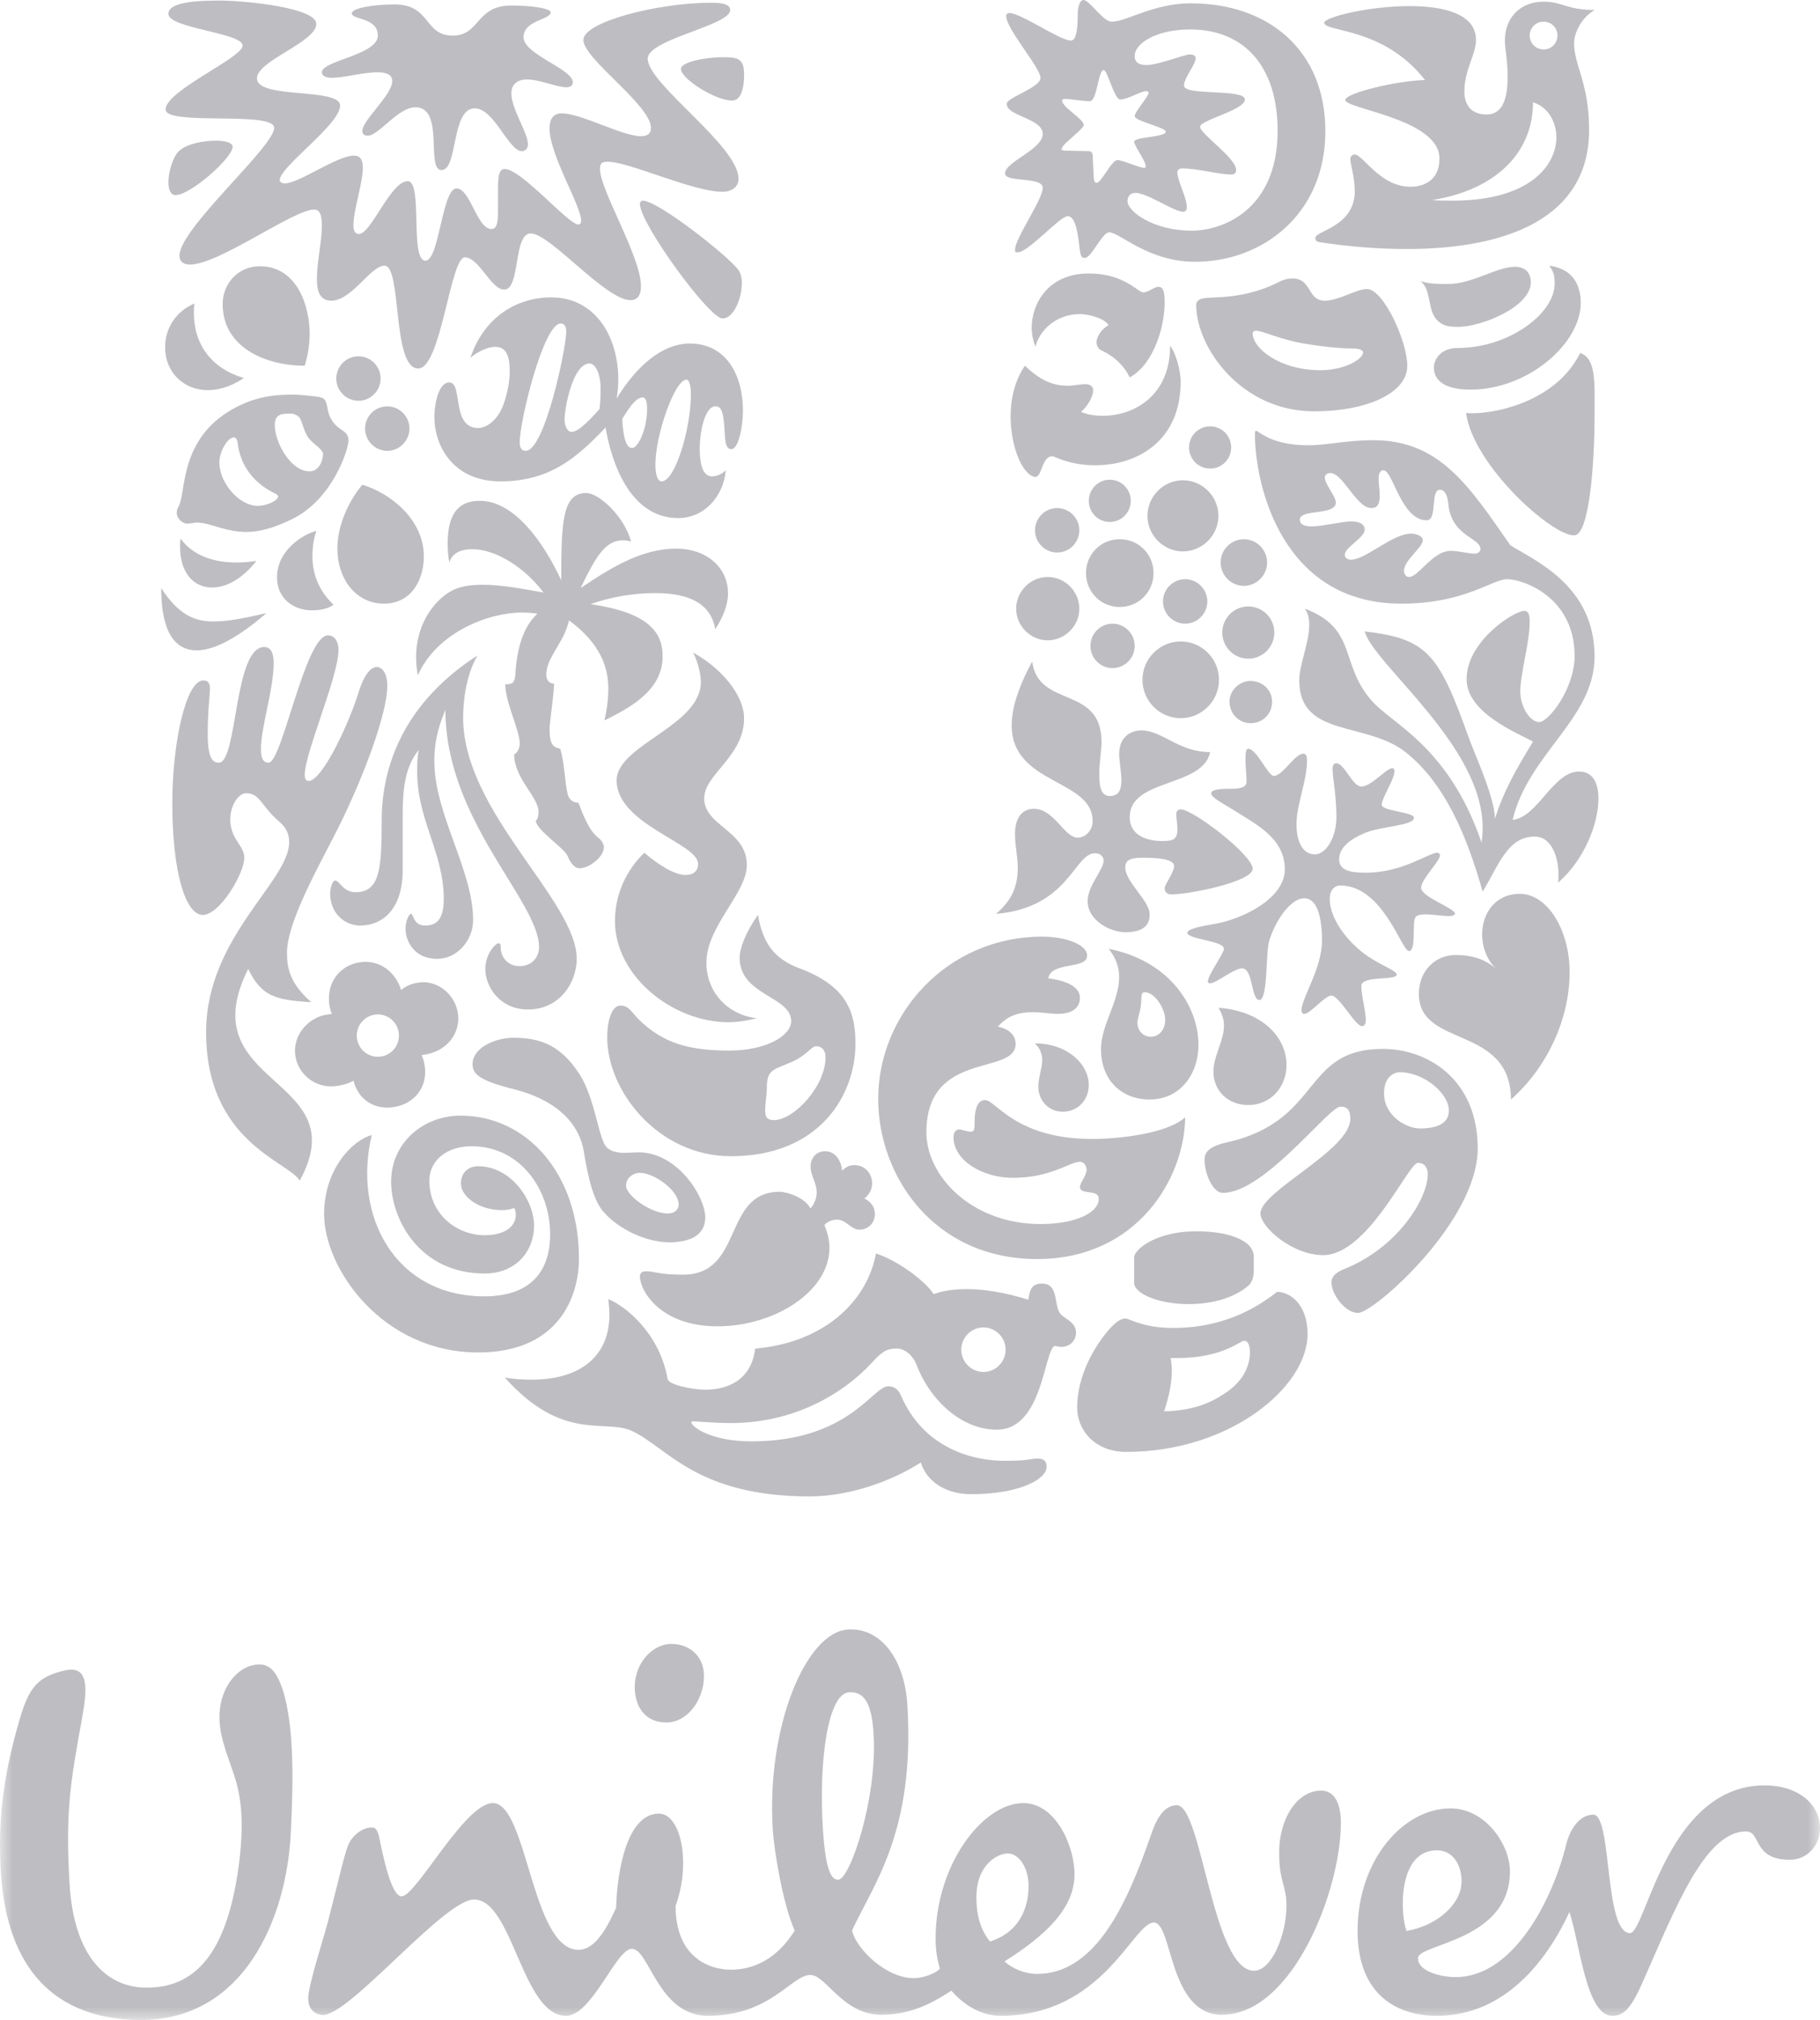 <svg width="73" height="81" viewBox="0 0 73 81" fill="none" xmlns="http://www.w3.org/2000/svg">
<mask id="mask0_1_167" style="mask-type:luminance" maskUnits="userSpaceOnUse" x="0" y="0" width="73" height="81">
<path d="M72.999 0H0V81H72.999V0Z" fill="white"/>
</mask>
<g mask="url(#mask0_1_167)">
<path d="M9.402 71.215C9.282 70.833 8.934 69.975 8.839 69.341C8.629 67.937 9.361 67.013 10.032 66.801C10.786 66.59 11.081 66.97 11.373 67.853C11.75 69.197 11.792 70.959 11.665 73.481C11.5 76.926 9.782 81.086 5.511 80.999C1.823 80.918 0.192 78.523 0.022 74.869C-0.058 73.146 0.065 71.424 0.776 68.988C1.154 67.684 1.49 67.22 2.661 66.97C3.581 66.801 3.498 67.766 3.29 68.905C2.831 71.424 2.618 72.64 2.788 75.498C2.952 78.523 4.337 79.7 5.845 79.7C8.107 79.744 9.111 77.853 9.532 75.12C9.864 72.936 9.614 71.886 9.402 71.215ZM57.629 74.198C58.51 74.198 58.763 75.243 58.552 75.876C58.342 76.505 57.589 77.222 56.417 77.431C56.165 76.8 56.038 74.198 57.629 74.198ZM41.256 75.622C41.256 74.911 40.877 74.322 40.42 74.322C40.039 74.322 39.163 74.741 39.163 76.086C39.163 77.139 39.536 77.639 39.707 77.853C40.918 77.474 41.256 76.463 41.256 75.622ZM28.228 67.054C28.169 66.38 27.642 65.921 26.929 65.921C26.135 65.921 25.386 66.758 25.465 67.809C25.516 68.502 25.924 69.071 26.724 69.071C27.642 69.072 28.312 68.022 28.228 67.054ZM35.039 69.521C34.967 68.346 34.683 67.816 34.054 67.86C33.22 67.91 32.834 70.542 33.005 73.309C33.113 75.114 33.381 75.393 33.631 75.375C34.092 75.347 35.199 72.122 35.039 69.521ZM62.824 73.944C62.304 76.103 60.731 79.281 58.383 79.281C57.839 79.281 56.875 79.069 56.875 78.523C56.875 77.934 60.564 77.853 60.564 75.037C60.564 73.988 59.601 72.516 58.176 72.516C56.291 72.516 54.453 74.576 54.453 77.432C54.453 79.993 56.038 80.833 57.63 80.833C60.395 80.833 62.071 78.563 62.95 76.674C63.371 77.935 63.618 80.833 64.669 80.833C65.086 80.833 65.382 80.623 65.884 79.49C67.138 76.674 68.354 73.439 70.03 73.439C70.657 73.439 70.281 74.576 71.789 74.576C72.499 74.576 73 73.988 73 73.313C73 72.345 72.122 71.592 70.783 71.592C66.845 71.592 66.01 77.516 65.381 77.516C64.333 77.516 64.668 72.768 63.913 72.768C63.242 72.767 62.913 73.569 62.824 73.944ZM29.317 78.984C29.945 78.984 31.025 78.78 31.875 77.415C31.389 76.333 31.042 74.146 30.994 73.349C30.744 69.277 32.308 65.446 34.02 65.34C35.276 65.264 36.28 66.456 36.396 68.387C36.705 73.461 35.02 75.579 34.176 77.407C34.318 78.115 35.517 79.322 36.648 79.322C37.065 79.322 37.57 79.111 37.697 78.941C37.613 78.649 37.527 78.271 37.527 77.723C37.527 74.783 39.412 72.303 41.047 72.303C42.345 72.303 43.099 74.025 43.099 75.162C43.099 76.504 41.967 77.599 40.293 78.649C40.587 78.941 41.129 79.153 41.592 79.153C43.981 79.153 45.231 76.254 46.157 73.606C46.324 73.101 46.619 72.388 47.204 72.388C48.209 72.388 48.63 79.026 50.301 79.026C51.015 79.026 51.6 77.555 51.6 76.423C51.6 75.582 51.307 75.498 51.307 74.279C51.307 72.936 52.02 71.803 52.985 71.803C53.571 71.803 53.783 72.388 53.783 73.101C53.783 75.79 51.853 80.79 49.009 80.79C46.869 80.79 47.036 77.093 46.283 77.093C45.441 77.093 44.269 80.832 40.126 80.832C39.453 80.832 38.742 80.496 38.157 79.823C37.154 80.496 36.314 80.79 35.35 80.79C33.802 80.79 33.13 79.194 32.504 79.194C31.748 79.194 30.913 80.832 28.397 80.832C26.387 80.832 26.052 78.146 25.341 78.146C24.712 78.146 23.748 80.832 22.702 80.832C20.94 80.832 20.567 76.17 19.014 76.17C17.8 76.17 13.962 80.905 12.921 80.797C12.502 80.753 12.325 80.439 12.37 80.019C12.429 79.437 12.928 77.881 13.13 77.145C13.468 75.868 13.779 74.468 13.953 74.021C14.125 73.571 14.59 73.249 14.963 73.284C15.151 73.302 15.208 73.654 15.266 73.944C15.478 74.983 15.773 76.042 16.106 76.042C16.695 76.042 18.638 72.302 19.768 72.302C21.153 72.302 21.318 78.186 23.202 78.186C23.832 78.186 24.294 77.431 24.712 76.504C24.754 74.947 25.173 72.725 26.429 72.725C27.309 72.725 27.729 74.698 27.098 76.423C27.097 78.48 28.436 78.984 29.317 78.984Z" fill="#BEBDC1"/>
</g>
<path d="M58.491 13.106C58.181 13.106 57.735 13.106 57.49 12.616C57.289 12.215 57.357 11.567 56.979 11.278C57.357 11.389 57.757 11.389 58.068 11.389C59.069 11.389 60.026 10.698 60.761 10.698C61.245 10.698 61.401 11.011 61.401 11.322C61.401 12.304 59.426 13.106 58.491 13.106ZM58.98 15.625C61.289 15.625 63.404 13.775 63.404 12.148C63.404 11.389 63.047 10.765 62.136 10.654C62.291 10.855 62.358 11.011 62.358 11.367C62.358 12.594 60.495 13.954 58.47 13.954C57.735 13.954 57.513 14.466 57.513 14.733C57.513 15.358 58.114 15.625 58.98 15.625ZM58.803 16.561C59.093 18.678 62.291 21.532 63.158 21.465C63.737 21.416 63.959 18.701 63.959 16.561C63.959 15.335 64.026 14.376 63.381 14.153C62.357 16.227 59.671 16.651 58.803 16.561Z" fill="#BEBDC1"/>
<path d="M8.777 30.583C9.532 30.583 9.376 25.945 10.598 25.945C10.888 25.945 10.977 26.235 10.977 26.592C10.977 27.64 10.465 29.178 10.465 30.025C10.465 30.449 10.577 30.583 10.777 30.583C11.311 30.583 12.244 25.477 13.155 25.477C13.444 25.477 13.577 25.767 13.577 26.057C13.577 27.127 12.222 30.203 12.222 31.072C12.222 31.206 12.266 31.317 12.378 31.317C12.934 31.317 14.045 28.91 14.399 27.707C14.6 27.082 14.866 26.747 15.111 26.747C15.333 26.747 15.534 26.993 15.534 27.506C15.534 28.71 14.422 31.541 13.444 33.436C12.689 34.907 11.511 37.023 11.511 38.205C11.511 38.807 11.62 39.431 12.488 40.189C11.065 40.1 10.488 39.967 9.955 38.852C7.576 43.6 14.333 43.132 12.021 47.344C11.599 46.587 8.266 45.807 8.266 41.393C8.266 37.581 11.599 35.352 11.599 33.77C11.599 33.459 11.489 33.191 11.2 32.946C10.465 32.321 10.443 31.809 9.865 31.809C9.444 31.809 8.931 32.789 9.465 33.659C9.644 33.949 9.799 34.127 9.799 34.395C9.799 35.018 8.82 36.689 8.132 36.689C7.443 36.689 6.911 34.975 6.911 32.21C6.911 29.756 7.465 27.284 8.155 27.284C8.354 27.284 8.421 27.417 8.421 27.596C8.421 27.886 8.332 28.465 8.332 29.445C8.332 30.493 8.577 30.583 8.777 30.583Z" fill="#BEBDC1"/>
<path d="M14.443 37.113C15.377 37.113 16.154 36.421 16.154 34.885V32.61C16.154 31.741 16.222 30.761 16.8 30.069C16.733 30.359 16.733 30.671 16.733 30.961C16.733 32.879 17.799 34.194 17.799 36.044C17.799 36.734 17.599 37.114 17.067 37.114C16.555 37.114 16.6 36.645 16.488 36.645C16.399 36.645 16.266 36.935 16.266 37.247C16.266 37.715 16.599 38.45 17.532 38.45C18.333 38.45 18.976 37.715 18.976 36.89C18.976 34.886 17.421 32.655 17.421 30.516C17.421 29.579 17.665 28.956 17.865 28.464C17.865 32.901 21.621 36.133 21.621 37.982C21.621 38.406 21.31 38.741 20.843 38.741C20.332 38.741 20.087 38.339 20.087 38.026C20.087 37.871 20.065 37.826 19.998 37.826C19.866 37.826 19.466 38.272 19.466 38.853C19.466 39.587 20.065 40.48 21.176 40.48C22.442 40.48 23.132 39.409 23.132 38.45C23.132 36.111 18.576 32.566 18.576 28.777C18.576 28.13 18.686 27.083 19.154 26.281C16.22 28.174 15.309 30.694 15.309 32.901C15.309 34.818 15.243 35.776 14.265 35.776C13.753 35.776 13.62 35.309 13.442 35.309C13.309 35.309 13.242 35.709 13.242 35.82C13.243 36.645 13.844 37.113 14.443 37.113Z" fill="#BEBDC1"/>
<path d="M48.114 12.014C48.396 11.824 49.649 12.125 51.269 11.322C51.468 11.212 51.669 11.167 51.846 11.167C52.626 11.167 52.425 12.058 53.137 12.058C53.692 12.058 54.405 11.59 54.828 11.59C55.49 11.59 56.446 13.685 56.446 14.666C56.446 15.803 54.738 16.495 52.715 16.495C49.76 16.495 47.98 13.909 47.98 12.236C47.981 12.103 48.048 12.058 48.114 12.014ZM52.959 14.845C53.938 14.845 54.672 14.399 54.672 14.131C54.672 14.043 54.539 13.975 54.249 13.975C53.96 13.975 53.382 13.954 52.292 13.775C51.356 13.619 50.645 13.262 50.379 13.262C50.29 13.262 50.245 13.306 50.245 13.373C50.245 13.954 51.313 14.845 52.959 14.845Z" fill="#BEBDC1"/>
<path d="M14.911 45.517C14.178 45.696 12.999 46.853 12.999 48.683C12.999 50.866 15.333 54.233 19.177 54.233C22.421 54.233 23.222 51.982 23.222 50.464C23.222 47.099 21.156 44.736 18.467 44.736C17 44.736 15.688 45.806 15.688 47.388C15.688 48.861 16.8 51.067 19.444 51.067C20.689 51.067 21.422 50.174 21.422 49.151C21.422 48.147 20.511 46.766 19.177 46.766C18.777 46.766 18.488 47.031 18.488 47.456C18.488 47.99 19.221 48.526 20.133 48.526C20.354 48.526 20.532 48.482 20.622 48.437C20.666 48.505 20.689 48.616 20.689 48.705C20.689 49.218 20.199 49.531 19.444 49.531C18.311 49.531 17.221 48.684 17.221 47.343C17.221 46.543 17.911 45.964 18.91 45.964C20.888 45.964 22.066 47.724 22.066 49.486C22.066 51.068 21.2 51.983 19.422 51.983C15.865 51.982 14.133 48.772 14.911 45.517Z" fill="#BEBDC1"/>
<path d="M40.28 58.577C41.346 58.577 41.29 58.488 41.624 58.488C41.957 58.488 41.98 58.689 41.98 58.823C41.98 59.314 40.89 59.916 38.956 59.916C37.823 59.916 37.134 59.313 36.934 58.645C35.823 59.358 34.135 60.005 32.467 60.005C27.912 60.005 26.756 58.019 25.333 57.375C24.244 56.884 22.577 57.843 20.243 55.235C20.555 55.302 20.978 55.324 21.311 55.324C23.354 55.324 24.444 54.322 24.444 52.716C24.444 52.515 24.421 52.294 24.399 52.094C25.022 52.339 26.445 53.408 26.779 55.302C26.822 55.525 27.733 55.725 28.311 55.725C29.112 55.725 30.134 55.391 30.289 54.077C32.956 53.854 34.758 52.272 35.136 50.264C36.09 50.576 37.179 51.445 37.446 51.892C37.824 51.759 38.268 51.692 38.779 51.692C39.49 51.692 40.291 51.826 41.245 52.116C41.29 51.826 41.334 51.469 41.78 51.469C42.446 51.469 42.268 52.205 42.491 52.626C42.602 52.849 43.159 52.983 43.159 53.429C43.159 53.854 42.801 54.011 42.579 54.011C42.49 54.011 42.379 53.988 42.312 53.967C41.868 54.122 41.845 57.33 39.978 57.33C38.602 57.33 37.334 56.194 36.778 54.768C36.623 54.345 36.289 54.077 35.978 54.077C35.623 54.077 35.423 54.144 35.001 54.612C33.801 55.926 31.801 57.063 29.334 57.063C28.578 57.063 27.978 56.995 27.822 56.995C27.732 56.995 27.732 57.017 27.732 57.039C27.732 57.196 28.488 57.798 30.133 57.798C34.044 57.798 35.001 55.591 35.622 55.591C35.712 55.591 35.977 55.591 36.133 55.948C37.045 58.087 39.035 58.577 40.28 58.577ZM38.557 54.122C38.557 54.613 38.957 55.015 39.446 55.015C39.936 55.015 40.335 54.613 40.335 54.122C40.335 53.631 39.936 53.229 39.446 53.229C38.957 53.229 38.557 53.631 38.557 54.122Z" fill="#BEBDC1"/>
<path d="M56.158 42.997C55.847 42.997 55.513 43.243 55.513 43.846C55.513 44.513 56.025 44.937 56.313 45.07C56.47 45.16 56.715 45.25 56.957 45.25C57.602 45.25 58.115 45.07 58.115 44.534C58.114 43.846 57.112 42.997 56.158 42.997ZM53.76 44.378C53.294 44.378 50.712 47.834 49.049 47.834C48.649 47.834 48.315 47.076 48.315 46.499C48.315 46.186 48.514 45.963 49.228 45.806C53.049 44.937 52.204 42.06 55.468 42.06C57.268 42.06 59.271 43.288 59.271 46.051C59.271 48.993 55.095 52.648 54.472 52.648C53.961 52.648 53.405 51.913 53.405 51.423C53.405 51.267 53.472 51.066 53.916 50.888C56.047 50.04 57.268 48.079 57.268 47.075C57.268 46.851 57.158 46.631 56.869 46.631C56.491 46.631 54.873 50.33 53.071 50.33C51.824 50.33 50.556 49.196 50.556 48.659C50.556 47.766 54.161 46.118 54.161 44.868C54.16 44.4 53.938 44.378 53.76 44.378Z" fill="#BEBDC1"/>
<path d="M9.777 15.157C9.777 15.157 9.133 15.646 8.333 15.646C7.378 15.646 6.622 14.934 6.622 13.931C6.622 13.239 6.977 12.526 7.799 12.169C7.777 12.303 7.777 12.414 7.777 12.548C7.777 13.82 8.488 14.777 9.777 15.157ZM14.533 19.437C14.044 20.016 13.532 20.997 13.532 22C13.532 23.203 14.267 24.206 15.4 24.206C16.488 24.206 17 23.27 17 22.312C17 20.819 15.644 19.77 14.533 19.437ZM7.155 20.328C7.113 20.397 7.088 20.485 7.088 20.574C7.088 20.775 7.31 20.997 7.509 20.997C7.687 20.997 7.798 20.953 7.887 20.953C8.42 20.953 9.021 21.331 9.887 21.331C10.398 21.331 10.998 21.175 11.754 20.797C13.354 19.994 13.977 18.011 13.977 17.676C13.977 17.252 13.637 17.307 13.354 16.917C13.07 16.529 13.179 16.185 12.998 16.003C12.896 15.899 12.577 15.892 12.176 15.847C12.042 15.833 11.864 15.825 11.686 15.825C10.954 15.825 10.085 15.915 9.109 16.539C7.182 17.773 7.465 19.816 7.155 20.328ZM12.377 17.564C12.531 17.774 12.956 18.033 12.956 18.189C12.956 18.5 12.777 18.902 12.422 18.902C11.644 18.902 11.022 17.721 11.022 17.051C11.022 16.628 11.267 16.584 11.6 16.584C11.755 16.584 11.822 16.606 11.933 16.673C12.132 16.785 12.132 17.23 12.377 17.564ZM10.332 20.284C9.599 20.284 8.799 19.37 8.799 18.545C8.799 18.1 9.132 17.541 9.376 17.541C9.465 17.541 9.51 17.609 9.532 17.765C9.665 18.857 10.377 19.482 11.044 19.793C11.11 19.837 11.155 19.86 11.155 19.904C11.155 20.061 10.732 20.284 10.332 20.284ZM12.222 14.666C12.332 14.309 12.421 13.864 12.421 13.373C12.421 12.304 11.931 10.676 10.421 10.676C9.555 10.676 8.931 11.367 8.931 12.192C8.931 13.954 10.687 14.666 12.222 14.666ZM6.466 23.582C6.466 25.276 6.977 26.079 7.888 26.079C8.599 26.079 9.555 25.566 10.687 24.585C9.821 24.786 9.154 24.92 8.554 24.92C7.754 24.92 7.133 24.608 6.466 23.582ZM7.244 21.598C7.222 21.711 7.222 21.822 7.222 21.933C7.222 22.98 7.777 23.56 8.51 23.56C9.064 23.56 9.71 23.226 10.286 22.489C10.043 22.534 9.754 22.556 9.487 22.556C8.666 22.556 7.777 22.334 7.244 21.598ZM12.689 21.287C12.176 21.42 11.11 22.044 11.11 23.158C11.11 23.96 11.732 24.474 12.51 24.474C12.911 24.474 13.199 24.384 13.377 24.251C12.755 23.649 12.533 22.98 12.533 22.312C12.533 21.843 12.599 21.554 12.689 21.287ZM13.488 15.179C13.488 15.669 13.888 16.071 14.377 16.071C14.866 16.071 15.266 15.67 15.266 15.179C15.266 14.689 14.866 14.287 14.377 14.287C13.888 14.287 13.488 14.689 13.488 15.179ZM14.643 17.185C14.643 17.676 15.044 18.077 15.534 18.077C16.022 18.077 16.423 17.676 16.423 17.185C16.423 16.695 16.022 16.294 15.534 16.294C15.044 16.294 14.643 16.695 14.643 17.185Z" fill="#BEBDC1"/>
<path d="M49.316 28.129C49.316 27.684 49.716 27.305 50.155 27.305C50.645 27.305 51.023 27.684 51.023 28.129C51.023 28.642 50.645 28.999 50.155 28.999C49.716 28.999 49.316 28.642 49.316 28.129ZM41.513 21.264C41.513 21.754 41.914 22.156 42.401 22.156C42.892 22.156 43.292 21.754 43.292 21.264C43.292 20.775 42.891 20.373 42.401 20.373C41.914 20.373 41.513 20.775 41.513 21.264ZM40.758 24.407C40.758 25.098 41.334 25.677 42.024 25.677C42.713 25.677 43.292 25.098 43.292 24.407C43.292 23.717 42.713 23.136 42.024 23.136C41.334 23.136 40.758 23.717 40.758 24.407ZM43.559 22.98C43.559 23.739 44.159 24.34 44.911 24.34C45.666 24.34 46.269 23.739 46.269 22.98C46.269 22.223 45.666 21.621 44.911 21.621C44.159 21.621 43.559 22.223 43.559 22.98ZM43.671 20.082C43.671 20.552 44.049 20.931 44.511 20.931C44.978 20.931 45.356 20.552 45.356 20.082C45.356 19.616 44.977 19.236 44.511 19.236C44.049 19.236 43.671 19.616 43.671 20.082ZM47.692 17.944C47.692 18.411 48.07 18.79 48.537 18.79C49.004 18.79 49.383 18.411 49.383 17.944C49.383 17.475 49.004 17.096 48.537 17.096C48.07 17.096 47.692 17.475 47.692 17.944ZM46.024 20.686C46.024 21.465 46.668 22.111 47.447 22.111C48.226 22.111 48.871 21.465 48.871 20.686C48.871 19.904 48.227 19.259 47.447 19.259C46.668 19.259 46.024 19.904 46.024 20.686ZM43.737 25.901C43.737 26.392 44.137 26.792 44.622 26.792C45.112 26.792 45.513 26.392 45.513 25.901C45.513 25.41 45.112 25.009 44.622 25.009C44.137 25.009 43.737 25.41 43.737 25.901ZM46.647 24.117C46.647 24.608 47.046 25.009 47.537 25.009C48.026 25.009 48.426 24.608 48.426 24.117C48.426 23.627 48.026 23.226 47.537 23.226C47.046 23.226 46.647 23.627 46.647 24.117ZM45.824 27.26C45.824 28.107 46.513 28.799 47.359 28.799C48.203 28.799 48.894 28.107 48.894 27.26C48.894 26.413 48.203 25.722 47.359 25.722C46.513 25.722 45.824 26.413 45.824 27.26ZM49.026 25.364C49.026 25.945 49.494 26.413 50.068 26.413C50.646 26.413 51.113 25.945 51.113 25.364C51.113 24.786 50.646 24.318 50.068 24.318C49.494 24.318 49.026 24.786 49.026 25.364ZM48.959 22.556C48.959 23.07 49.383 23.493 49.889 23.493C50.401 23.493 50.824 23.07 50.824 22.556C50.824 22.044 50.401 21.621 49.889 21.621C49.383 21.621 48.959 22.044 48.959 22.556Z" fill="#BEBDC1"/>
<path d="M51.224 51.803C50.645 52.25 49.294 53.251 47.047 53.251C45.846 53.251 45.312 52.872 45.134 52.872C44.912 52.872 44.667 53.095 44.422 53.385C43.894 54.01 43.204 55.169 43.204 56.439C43.204 57.33 43.894 58.22 45.178 58.22C49.338 58.22 52.447 55.613 52.447 53.497C52.447 52.294 51.736 51.803 51.224 51.803ZM50.068 51.558C50.248 51.404 50.29 51.157 50.29 50.911V50.398C50.29 49.751 49.316 49.374 47.981 49.374C46.357 49.374 45.49 50.108 45.49 50.421V51.446C45.49 51.871 46.469 52.294 47.67 52.294C48.627 52.294 49.494 52.049 50.068 51.558ZM49.889 53.765C50.001 53.765 50.133 53.831 50.133 54.233C50.133 54.723 49.912 55.369 49.115 55.881C48.559 56.261 47.803 56.574 46.691 56.593C46.869 56.06 47.002 55.501 47.002 54.969C47.002 54.79 46.981 54.656 46.958 54.456H47.248C49.005 54.457 49.761 53.765 49.889 53.765Z" fill="#BEBDC1"/>
<path d="M41.402 26.526C41.646 28.419 44.182 27.461 44.182 29.756C44.182 30.091 44.093 30.583 44.093 31.005C44.093 31.496 44.136 31.919 44.511 31.919C44.889 31.919 44.978 31.653 44.978 31.295C44.978 30.938 44.889 30.493 44.889 30.248C44.889 29.467 45.445 29.289 45.779 29.289C46.624 29.289 47.269 30.159 48.538 30.159C48.248 31.585 45.312 31.206 45.312 32.767C45.312 33.548 46.09 33.725 46.602 33.725C47.069 33.725 47.225 33.658 47.225 33.258C47.225 33.034 47.18 32.789 47.18 32.633C47.18 32.543 47.247 32.454 47.359 32.454C47.849 32.454 50.245 34.282 50.245 34.84C50.245 35.352 47.714 35.865 46.981 35.865C46.758 35.865 46.713 35.709 46.713 35.62C46.713 35.464 47.091 34.995 47.091 34.729C47.091 34.528 46.758 34.394 45.868 34.394C45.445 34.394 45.133 34.439 45.133 34.774C45.133 35.374 46.112 36.11 46.112 36.666C46.112 37.113 45.845 37.381 45.133 37.381C44.533 37.381 43.625 36.912 43.625 36.132C43.625 35.508 44.266 34.885 44.266 34.505C44.266 34.394 44.181 34.215 43.915 34.215C43.091 34.215 42.869 36.399 39.956 36.645C40.423 36.221 40.822 35.753 40.822 34.796C40.822 34.328 40.712 33.948 40.712 33.436C40.712 32.767 41.022 32.432 41.467 32.432C42.289 32.432 42.689 33.591 43.224 33.591C43.514 33.591 43.825 33.324 43.825 32.923C43.825 31.229 40.579 31.474 40.579 29.089C40.58 28.442 40.801 27.64 41.402 26.526ZM52.002 33.057C52.002 33.613 52.181 34.26 52.737 34.26C53.204 34.26 53.604 33.548 53.604 32.767C53.604 31.875 53.448 31.184 53.448 30.826C53.448 30.671 53.515 30.605 53.604 30.605C53.938 30.627 54.248 31.54 54.605 31.54C55.006 31.54 55.602 30.804 55.846 30.804C55.913 30.804 55.935 30.894 55.935 30.916C55.935 31.25 55.423 31.987 55.423 32.276C55.423 32.521 56.713 32.566 56.713 32.789C56.713 33.124 55.361 33.124 54.717 33.414C54.094 33.68 53.714 34.015 53.714 34.461C53.714 34.907 54.16 34.995 54.782 34.995C56.267 34.995 57.312 34.194 57.646 34.194C57.712 34.194 57.756 34.237 57.756 34.305C57.756 34.528 57.001 35.263 57.001 35.598C57.001 35.976 58.38 36.421 58.358 36.645C58.336 36.712 58.246 36.733 58.091 36.733C57.845 36.733 57.468 36.666 57.178 36.666C57 36.666 56.845 36.688 56.777 36.778C56.623 36.956 56.822 38.138 56.512 38.138C56.222 38.138 55.467 35.508 53.759 35.508C53.514 35.508 53.336 35.709 53.336 36.043C53.336 36.934 54.204 37.959 55.027 38.45C55.399 38.696 56.023 38.941 56.023 39.075C56.023 39.342 54.604 39.097 54.604 39.542C54.604 39.944 54.782 40.547 54.782 40.902C54.782 41.014 54.759 41.147 54.626 41.147C54.36 41.147 53.714 39.922 53.403 39.922C53.136 39.922 52.558 40.657 52.313 40.657C52.246 40.657 52.202 40.59 52.202 40.524C52.202 40.011 53.025 38.852 53.025 37.715C53.025 37.18 52.958 36.021 52.313 36.021C51.779 36.021 51.178 36.867 50.911 37.715C50.757 38.205 50.867 40.1 50.511 40.1C50.178 40.1 50.267 38.83 49.821 38.83C49.493 38.83 48.781 39.431 48.536 39.431C48.491 39.431 48.447 39.408 48.447 39.364C48.447 39.097 49.092 38.227 49.092 38.049C49.092 37.715 47.624 37.67 47.624 37.403C47.624 37.246 48.202 37.136 48.736 37.046C49.866 36.845 51.534 36.021 51.534 34.862C51.534 33.569 50.288 33.011 49.47 32.476C49.047 32.209 48.58 31.987 48.58 31.809C48.58 31.63 49.114 31.63 49.336 31.63C49.669 31.63 49.999 31.607 49.999 31.34C49.999 31.139 49.955 30.739 49.955 30.426C49.955 30.203 49.976 30.024 50.066 30.024C50.4 30.024 50.867 31.116 51.09 31.116C51.445 31.116 51.934 30.225 52.269 30.225C52.379 30.225 52.424 30.292 52.424 30.492C52.425 31.317 52.002 32.253 52.002 33.057Z" fill="#BEBDC1"/>
<path d="M42.047 39.23C43.07 39.364 43.315 39.72 43.315 40.01C43.315 40.501 42.87 40.656 42.447 40.656C42.137 40.656 41.78 40.59 41.402 40.59C40.912 40.59 40.424 40.701 40.025 41.17C40.313 41.214 40.736 41.415 40.736 41.862C40.736 43.154 37.158 42.083 37.158 45.406C37.158 47.166 38.981 49.084 41.736 49.084C43.16 49.084 44.071 48.616 44.071 48.08C44.071 47.657 43.316 47.946 43.316 47.589C43.316 47.433 43.583 47.142 43.583 46.896C43.583 46.788 43.494 46.586 43.316 46.586C42.914 46.586 42.158 47.231 40.624 47.231C39.424 47.231 38.246 46.542 38.246 45.605C38.246 45.405 38.336 45.292 38.468 45.292C38.602 45.292 38.779 45.382 38.935 45.382C39.069 45.382 39.091 45.292 39.091 45.048C39.091 44.802 39.091 44.111 39.512 44.111C39.936 44.111 40.736 45.672 43.805 45.672C44.823 45.672 46.803 45.472 47.537 44.802C47.515 47.255 45.601 50.487 41.602 50.487C37.446 50.487 35.224 47.142 35.224 44.066C35.224 40.656 38.001 37.559 41.803 37.559C42.779 37.559 43.604 37.892 43.604 38.316C43.603 38.897 42.158 38.539 42.047 39.23ZM48.871 40.413C49.026 40.656 49.093 40.902 49.093 41.125C49.093 41.749 48.671 42.329 48.671 42.976C48.671 43.711 49.227 44.312 50.068 44.312C50.979 44.312 51.602 43.578 51.602 42.708C51.602 41.526 50.535 40.524 48.871 40.413ZM41.513 41.839C41.734 42.061 41.802 42.284 41.802 42.507C41.802 42.841 41.647 43.199 41.647 43.578C41.647 44.111 42.047 44.58 42.624 44.58C43.248 44.58 43.671 44.088 43.671 43.511C43.671 42.664 42.801 41.839 41.513 41.839ZM44.467 38.049C46.802 38.495 48.07 40.256 48.07 41.906C48.07 43.044 47.359 44.089 46.113 44.089C44.978 44.089 44.16 43.31 44.16 42.061C44.16 41.125 44.889 40.145 44.889 39.185C44.889 38.807 44.778 38.428 44.467 38.049ZM45.623 41.014C45.623 41.325 45.846 41.571 46.158 41.571C46.513 41.571 46.736 41.259 46.736 40.902C46.736 40.434 46.313 39.788 45.913 39.788C45.734 39.788 45.801 40.055 45.757 40.345C45.734 40.567 45.623 40.835 45.623 41.014Z" fill="#BEBDC1"/>
<path d="M21.09 18.077C21.845 18.077 22.711 13.976 22.711 13.284C22.711 13.106 22.645 12.972 22.49 12.972C21.8 12.972 20.845 16.873 20.845 17.743C20.845 17.899 20.889 18.077 21.09 18.077ZM26.534 19.303C27.089 19.303 27.711 17.163 27.711 15.825C27.711 15.535 27.667 15.224 27.533 15.224C27.066 15.224 26.288 17.431 26.288 18.634C26.289 19.102 26.401 19.303 26.534 19.303ZM22.91 17.319C23.154 17.319 23.465 17.05 24.045 16.406C24.088 16.116 24.088 15.848 24.088 15.513C24.088 15.068 23.911 14.577 23.645 14.577C22.977 14.577 22.644 16.361 22.644 16.83C22.645 17.096 22.777 17.319 22.91 17.319ZM25.955 16.406C25.955 16.026 25.866 15.937 25.778 15.937C25.555 15.937 25.311 16.205 24.956 16.807C25 17.609 25.134 17.966 25.355 17.966C25.6 17.966 25.955 17.185 25.955 16.406ZM27.667 13.775C29.134 13.775 29.8 15.046 29.8 16.472C29.8 17.096 29.623 18.011 29.334 18.011C29.045 18.011 29.09 17.497 29.045 17.029C29.001 16.427 28.889 16.294 28.689 16.294C28.311 16.294 28.067 17.185 28.067 18.011C28.067 18.523 28.156 19.102 28.555 19.102C28.778 19.102 28.978 18.991 29.112 18.858C29.023 19.882 28.266 20.775 27.2 20.775C25.244 20.775 24.511 18.478 24.289 17.141C23.111 18.389 22.023 19.303 20.066 19.303C18.245 19.303 17.422 17.966 17.422 16.696C17.422 16.316 17.555 15.336 18.023 15.336C18.578 15.336 18.089 17.163 19.178 17.163C19.445 17.163 19.932 16.939 20.201 16.205C20.356 15.758 20.445 15.291 20.445 14.889C20.445 14.287 20.312 13.909 19.867 13.909C19.489 13.909 19.022 14.198 18.866 14.354C19.4 12.749 20.689 11.925 22.11 11.925C23.867 11.925 24.8 13.485 24.8 15.224C24.8 15.468 24.777 15.736 24.733 15.982C25.488 14.733 26.534 13.775 27.667 13.775Z" fill="#BEBDC1"/>
<path d="M23.511 19.77C22.555 19.77 22.511 20.931 22.511 23.27C21.799 21.732 20.623 20.082 19.244 20.082C18.311 20.082 17.956 20.707 17.956 21.798C17.956 22.022 17.978 22.357 18.023 22.556C18.134 22.178 18.49 22.022 18.933 22.022C19.89 22.022 21.046 22.757 21.801 23.761C20.935 23.605 20.09 23.448 19.379 23.448C18.934 23.448 18.535 23.493 18.201 23.649C17.557 23.939 16.69 24.898 16.69 26.347C16.69 26.57 16.712 26.814 16.757 27.082C17.535 25.343 19.601 24.563 20.935 24.563C21.202 24.563 21.401 24.585 21.557 24.608C20.868 25.231 20.713 26.323 20.668 27.059C20.646 27.416 20.512 27.439 20.267 27.439C20.267 28.174 20.846 29.267 20.846 29.823C20.846 30.024 20.735 30.203 20.624 30.248C20.624 31.229 21.601 31.942 21.601 32.565C21.601 32.721 21.557 32.855 21.489 32.923C21.557 33.324 22.632 33.999 22.771 34.337C22.942 34.748 23.134 34.818 23.246 34.818C23.624 34.818 24.222 34.371 24.222 33.969C24.222 33.836 24.111 33.68 24.023 33.613C23.601 33.302 23.378 32.633 23.2 32.188C23.044 32.188 22.843 32.121 22.773 31.859C22.651 31.397 22.645 30.538 22.467 30.024C22.178 29.958 22.044 29.846 22.044 29.244C22.044 28.954 22.223 27.817 22.223 27.415C22.09 27.415 21.912 27.326 21.912 27.059C21.912 26.346 22.624 25.788 22.823 24.875C24.09 25.81 24.4 26.769 24.4 27.617C24.4 28.061 24.334 28.485 24.245 28.888C25.178 28.419 26.578 27.728 26.578 26.323C26.578 25.498 26.201 24.584 23.689 24.228C24.467 23.938 25.445 23.783 26.267 23.783C27.69 23.783 28.512 24.228 28.689 25.23C28.978 24.785 29.201 24.272 29.201 23.804C29.201 22.711 28.289 21.999 27.134 21.999C25.778 21.999 24.578 22.711 23.288 23.582C23.868 22.378 24.266 21.665 24.978 21.665C25.089 21.665 25.2 21.688 25.311 21.71C25.045 20.73 24.045 19.77 23.511 19.77Z" fill="#BEBDC1"/>
<path d="M60.956 35.842C62.069 35.842 62.958 37.291 62.958 38.986C62.958 40.791 62.112 42.753 60.605 44.089C60.583 41.081 56.911 42.039 56.911 39.855C56.911 38.92 57.58 38.295 58.381 38.295C59.093 38.295 59.648 38.495 60.049 38.898C59.648 38.518 59.448 37.982 59.448 37.471C59.448 36.622 59.982 35.842 60.956 35.842Z" fill="#BEBDC1"/>
<path d="M41.112 14.666C41.691 15.224 42.201 15.468 42.824 15.468C43.07 15.468 43.359 15.402 43.516 15.402C43.716 15.402 43.848 15.491 43.848 15.647C43.848 15.892 43.626 16.294 43.359 16.517C43.626 16.628 43.915 16.673 44.227 16.673C45.489 16.673 46.934 15.87 46.934 13.865C47.203 14.22 47.358 14.956 47.358 15.291C47.358 17.721 45.578 18.657 43.937 18.657C42.87 18.657 42.335 18.299 42.2 18.299C41.779 18.299 41.801 19.147 41.512 19.125C41.001 19.036 40.535 17.899 40.535 16.695C40.536 15.982 40.713 15.224 41.112 14.666ZM44.467 13.039C44.289 12.749 43.626 12.594 43.315 12.594C42.335 12.594 41.668 13.284 41.535 13.909C41.446 13.686 41.38 13.418 41.38 13.151C41.38 12.17 42.047 10.966 43.672 10.966C45.09 10.966 45.646 11.724 45.847 11.724C46.069 11.724 46.291 11.501 46.47 11.501C46.714 11.501 46.714 11.88 46.714 12.148C46.714 13.039 46.313 14.577 45.313 15.135C45.134 14.756 44.779 14.332 44.204 14.065C44.049 13.998 43.982 13.865 43.982 13.73C43.982 13.485 44.204 13.172 44.467 13.039Z" fill="#BEBDC1"/>
<path d="M25.666 8.18C25.666 8.96 28.444 12.771 28.978 12.771C29.423 12.771 29.756 11.991 29.756 11.322C29.756 11.145 29.711 10.967 29.623 10.832C29.223 10.275 26.401 8.046 25.778 8.046C25.71 8.046 25.666 8.113 25.666 8.18ZM9.331 5.884C9.331 6.33 7.643 7.823 7.044 7.823C6.822 7.823 6.754 7.556 6.754 7.311C6.754 6.866 6.954 6.241 7.199 6.04C7.487 5.772 8.154 5.64 8.665 5.64C8.976 5.64 9.331 5.705 9.331 5.884ZM29.623 7.177C29.623 5.839 26.018 3.409 25.978 2.363C25.974 2.267 26.026 2.171 26.107 2.086C26.724 1.433 29.289 0.956 29.289 0.4C29.289 0.111 28.755 0.111 28.488 0.111C26.422 0.111 23.399 0.869 23.399 1.604C23.399 2.363 26.11 4.213 26.11 5.127C26.11 5.372 25.955 5.461 25.71 5.461C24.955 5.461 23.31 4.546 22.532 4.546C22.177 4.546 22.042 4.791 22.042 5.149C22.042 6.219 23.309 8.247 23.309 8.847C23.309 8.915 23.287 9.004 23.198 9.004C22.798 9.004 20.91 6.776 20.243 6.776C19.999 6.776 19.976 7.11 19.976 7.6V8.358C19.976 8.871 19.953 9.183 19.71 9.183C19.131 9.183 18.865 7.556 18.31 7.556C17.732 7.556 17.62 10.453 17.066 10.453C16.421 10.453 16.976 7.265 16.354 7.265C15.665 7.265 14.887 9.384 14.397 9.384C14.22 9.384 14.176 9.205 14.176 9.049C14.176 8.403 14.553 7.355 14.553 6.732C14.553 6.419 14.464 6.241 14.199 6.241C13.508 6.241 11.998 7.355 11.42 7.355C11.331 7.355 11.22 7.311 11.22 7.221C11.22 6.688 13.642 4.993 13.642 4.235C13.642 3.499 10.307 3.99 10.307 3.142C10.307 2.429 12.687 1.694 12.687 0.958C12.687 0.311 9.864 0.022 8.776 0.022C7.464 0.022 6.753 0.177 6.753 0.556C6.753 1.136 9.732 1.315 9.732 1.827C9.732 2.318 6.642 3.633 6.642 4.39C6.642 5.059 10.997 4.435 10.997 5.127C10.997 5.884 7.198 9.16 7.198 10.252C7.198 10.498 7.376 10.61 7.62 10.61C8.776 10.61 11.774 8.403 12.598 8.403C12.887 8.403 12.909 8.759 12.909 9.071C12.909 9.651 12.71 10.542 12.71 11.19C12.71 11.701 12.843 12.058 13.287 12.058C14.11 12.058 14.864 10.654 15.421 10.654C16.132 10.654 15.71 14.777 16.777 14.777C17.688 14.777 18.065 10.32 18.643 10.32C19.221 10.32 19.689 11.612 20.222 11.612C20.887 11.612 20.576 9.361 21.288 9.361C22.066 9.361 24.288 12.036 25.288 12.036C25.599 12.036 25.71 11.791 25.71 11.478C25.71 10.296 24.066 7.623 24.066 6.776C24.066 6.554 24.132 6.486 24.376 6.486C25.243 6.486 27.778 7.69 28.977 7.69C29.38 7.69 29.623 7.467 29.623 7.177ZM27.311 2.764C27.311 3.164 28.711 4.034 29.357 4.034C29.734 4.034 29.846 3.521 29.846 2.986C29.846 2.318 29.558 2.295 28.979 2.295C28.245 2.295 27.311 2.496 27.311 2.764ZM22.088 0.489C22.088 0.355 21.422 0.221 20.511 0.221C19.067 0.221 19.267 1.427 18.156 1.427C17 1.427 17.288 0.177 15.821 0.177C14.932 0.177 14.111 0.334 14.111 0.534C14.111 0.802 15.155 0.69 15.155 1.427C15.155 2.206 12.91 2.429 12.91 2.898C12.91 3.053 13.087 3.12 13.31 3.12C13.8 3.12 14.576 2.898 15.132 2.898C15.444 2.898 15.733 2.964 15.733 3.254C15.733 3.811 14.532 4.814 14.532 5.26C14.532 5.394 14.642 5.439 14.754 5.439C15.199 5.439 15.955 4.302 16.666 4.302C17.844 4.302 17.067 6.82 17.71 6.82C18.376 6.82 18.088 4.345 19.043 4.345C19.823 4.345 20.399 6.062 20.933 6.062C21.067 6.062 21.177 5.951 21.177 5.795C21.177 5.328 20.511 4.368 20.511 3.744C20.511 3.365 20.777 3.186 21.133 3.186C21.643 3.186 22.333 3.499 22.709 3.499C22.843 3.499 22.976 3.454 22.976 3.299C22.976 2.764 21 2.184 21 1.493C21.001 0.802 22.088 0.802 22.088 0.489Z" fill="#BEBDC1"/>
<path d="M61.489 4.102C61.489 6.085 60.049 7.601 57.445 8.024C57.735 8.046 58.002 8.046 58.269 8.046C61.312 8.046 62.425 6.665 62.425 5.506C62.425 4.859 62.068 4.28 61.489 4.102ZM57.735 6.352C57.735 4.77 53.96 4.368 53.96 4.012C53.96 3.723 56.068 3.231 57.157 3.209C55.49 1.07 53.115 1.293 53.115 0.914C53.115 0.69 54.894 0.244 56.536 0.244C57.914 0.244 59.203 0.556 59.203 1.604C59.203 2.184 58.736 2.787 58.736 3.677C58.736 4.168 58.979 4.591 59.626 4.591C60.317 4.591 60.471 3.856 60.471 3.075C60.471 2.43 60.36 1.939 60.36 1.626C60.36 0.69 61 0.067 61.912 0.067C62.668 0.067 62.847 0.4 63.959 0.4C63.358 0.758 63.136 1.404 63.136 1.715C63.136 2.653 63.738 3.299 63.738 5.216C63.738 8.737 60.449 9.985 56.425 9.985C55.319 9.985 54.138 9.896 52.981 9.718C52.804 9.696 52.759 9.651 52.759 9.54C52.759 9.25 54.339 9.093 54.339 7.668C54.339 7.11 54.161 6.575 54.161 6.375C54.161 6.264 54.25 6.196 54.339 6.196C54.672 6.196 55.341 7.489 56.581 7.489C56.911 7.489 57.735 7.377 57.735 6.352ZM61.356 1.427C61.356 1.738 61.601 1.983 61.912 1.983C62.224 1.983 62.469 1.738 62.469 1.427C62.469 1.114 62.224 0.869 61.912 0.869C61.601 0.869 61.356 1.114 61.356 1.427Z" fill="#BEBDC1"/>
<path d="M59.382 22.022C59.382 21.554 58.202 21.51 58.092 20.194C58.069 19.994 58.002 19.638 57.757 19.638C57.357 19.638 57.668 20.864 57.224 20.864C56.202 20.864 55.868 18.857 55.49 18.857C55.401 18.857 55.295 18.924 55.295 19.191C55.295 19.437 55.34 19.593 55.34 19.882C55.34 20.172 55.272 20.373 55.006 20.373C54.405 20.373 53.871 18.968 53.359 18.968C53.248 18.968 53.138 19.035 53.138 19.147C53.138 19.415 53.581 19.904 53.581 20.15C53.581 20.686 52.136 20.395 52.136 20.841C52.136 21.042 52.335 21.108 52.603 21.108C53.07 21.108 53.805 20.909 54.183 20.909C54.405 20.909 54.738 20.953 54.738 21.242C54.738 21.554 53.938 21.955 53.938 22.245C53.938 22.379 54.071 22.445 54.182 22.445C54.782 22.445 55.845 21.398 56.601 21.398C56.734 21.398 57.068 21.465 57.068 21.666C57.068 21.955 56.312 22.467 56.312 22.891C56.312 23.003 56.38 23.136 56.513 23.136C56.911 23.136 57.445 22.089 58.202 22.089C58.491 22.089 58.913 22.201 59.137 22.201C59.315 22.201 59.382 22.089 59.382 22.022ZM59.96 32.833C60.316 31.719 60.761 30.938 61.49 29.734C60.761 29.357 58.825 28.553 58.825 27.238C58.825 25.699 60.737 24.496 61.133 24.496C61.312 24.496 61.356 24.652 61.356 24.942C61.356 25.744 60.978 27.037 60.978 27.728C60.978 28.352 61.378 28.955 61.734 28.955C62.112 28.955 63.157 27.617 63.157 26.302C63.157 23.938 61.089 23.226 60.449 23.226C59.848 23.226 58.758 24.206 56.201 24.206C51.424 24.206 50.334 19.46 50.334 17.386C50.334 17.296 50.355 17.274 50.377 17.274C50.489 17.274 50.957 17.855 52.468 17.855C53.247 17.855 53.959 17.653 55.093 17.653C57.756 17.653 58.935 19.505 60.581 21.866C61.577 22.489 63.958 23.493 63.958 26.324C63.958 28.821 61.311 30.203 60.67 32.878C61.688 32.767 62.29 30.938 63.335 30.938C63.869 30.938 64.113 31.362 64.113 32.032C64.113 33.011 63.557 34.483 62.489 35.397C62.511 35.308 62.511 35.195 62.511 35.062C62.511 34.438 62.267 33.547 61.554 33.547C60.447 33.547 60.092 34.751 59.469 35.753C58.824 33.48 57.956 31.428 56.401 30.18C54.827 28.91 52.113 29.6 52.113 27.282C52.113 26.658 52.514 25.767 52.514 25.053C52.514 24.808 52.469 24.585 52.335 24.407C54.47 25.21 53.714 26.635 55.028 28.107C55.845 29.044 58.113 29.935 59.425 33.791C59.447 33.68 59.469 33.391 59.469 33.19C59.469 29.891 55.115 26.658 54.737 25.32C57.266 25.61 57.711 26.235 58.912 29.578C59.158 30.27 59.96 31.987 59.96 32.833Z" fill="#BEBDC1"/>
<path d="M47.803 9.25C46.246 9.25 45.223 8.47 45.223 8.068C45.223 7.867 45.356 7.734 45.535 7.734C46.024 7.734 47.091 8.491 47.446 8.491C47.536 8.491 47.602 8.448 47.602 8.314C47.602 7.912 47.224 7.244 47.224 6.91C47.224 6.82 47.291 6.754 47.424 6.754C48.024 6.754 48.914 6.999 49.382 6.999C49.538 6.999 49.582 6.91 49.582 6.82C49.582 6.33 48.136 5.372 48.136 5.082C48.136 4.814 49.933 4.412 49.933 3.99C49.933 3.544 47.49 3.856 47.49 3.432C47.49 3.12 47.957 2.585 47.957 2.34C47.957 2.229 47.868 2.184 47.713 2.184C47.513 2.184 46.445 2.608 46 2.608C45.778 2.608 45.511 2.563 45.511 2.25C45.511 1.738 46.378 1.181 47.735 1.181C49.932 1.181 51.245 2.697 51.245 5.238C51.247 8.448 49.004 9.25 47.803 9.25ZM43.471 5.015C43.471 4.769 42.602 4.302 42.602 4.034C42.602 3.99 42.645 3.968 42.713 3.968C42.958 3.968 43.381 4.057 43.716 4.057C44.005 4.057 44.049 2.808 44.267 2.808C44.423 2.808 44.689 3.99 44.935 3.99C45.224 3.99 45.757 3.655 45.98 3.655C46.024 3.655 46.069 3.677 46.069 3.723C46.069 3.878 45.513 4.479 45.513 4.658C45.513 4.859 46.759 5.104 46.759 5.283C46.759 5.506 45.49 5.483 45.49 5.684C45.49 5.839 45.958 6.464 45.958 6.664C45.958 6.709 45.935 6.732 45.891 6.732C45.712 6.732 45.023 6.419 44.823 6.419C44.578 6.419 44.182 7.333 43.982 7.333C43.916 7.333 43.872 7.244 43.872 7.132L43.827 6.241C43.827 6.152 43.783 6.062 43.672 6.062C43.404 6.062 42.892 6.04 42.736 6.04C42.624 6.04 42.58 6.018 42.58 5.973C42.58 5.795 43.471 5.171 43.471 5.015ZM42.824 8.669C43.181 8.669 43.247 9.54 43.315 10.052C43.359 10.32 43.404 10.341 43.515 10.341C43.783 10.341 44.204 9.316 44.49 9.316C44.911 9.316 46.047 10.498 47.937 10.498C50.624 10.498 53.16 8.602 53.16 5.26C53.16 2.028 50.89 0.133 47.758 0.133C46.269 0.133 45.178 0.869 44.6 0.869C44.249 0.891 43.716 0 43.448 0C43.337 0 43.226 0.221 43.226 0.601C43.226 0.847 43.226 1.626 42.958 1.626C42.423 1.626 40.358 0.089 40.358 0.645C40.358 1.159 41.734 2.719 41.734 3.12C41.734 3.521 40.379 3.901 40.379 4.168C40.379 4.658 41.824 4.747 41.824 5.372C41.824 5.995 40.312 6.486 40.312 6.954C40.312 7.333 41.824 7.066 41.824 7.534C41.824 8.001 40.713 9.562 40.713 10.007C40.713 10.119 40.734 10.119 40.822 10.119C41.245 10.119 42.512 8.669 42.824 8.669Z" fill="#BEBDC1"/>
<path d="M32.757 47.813C32.757 48.013 32.69 48.237 32.512 48.459C32.269 48.014 31.579 47.79 31.267 47.791C28.978 47.791 29.845 51.113 27.4 51.113C26.378 51.113 26.289 50.978 25.912 50.978C25.756 50.978 25.667 51.046 25.667 51.179C25.667 51.76 26.489 53.185 28.779 53.185C31.068 53.185 33.269 51.782 33.269 50.041C33.269 49.751 33.202 49.441 33.068 49.129C33.157 48.995 33.38 48.906 33.58 48.906C33.935 48.906 34.135 49.309 34.468 49.309C34.825 49.309 35.091 49.04 35.091 48.684C35.091 48.393 34.936 48.193 34.67 48.058C34.848 47.925 34.981 47.702 34.981 47.457C34.981 47.076 34.713 46.721 34.268 46.721C34.068 46.721 33.936 46.79 33.78 46.942C33.737 46.543 33.514 46.164 33.091 46.164C32.758 46.164 32.512 46.408 32.512 46.789C32.512 47.143 32.757 47.434 32.757 47.813Z" fill="#BEBDC1"/>
<path d="M20.578 43.668C22.356 44.111 23.245 45.07 23.422 46.207C23.6 47.299 23.822 48.192 24.244 48.637C24.8 49.262 25.889 49.816 26.845 49.816C27.645 49.816 28.289 49.552 28.289 48.815C28.289 48.012 27.2 46.207 25.6 46.207C25.445 46.207 25.244 46.23 25.022 46.23C24.822 46.23 24.532 46.186 24.355 46.029C24 45.716 23.888 44.044 23.222 43.042C22.489 41.927 21.689 41.614 20.6 41.614C19.823 41.614 18.955 42.037 18.955 42.662C18.955 43.043 19.155 43.31 20.578 43.668ZM26.779 48.66C26.111 48.66 25.111 47.945 25.111 47.544C25.111 47.209 25.423 47.03 25.666 47.03C26.222 47.03 27.221 47.723 27.221 48.303C27.222 48.458 27.111 48.66 26.779 48.66Z" fill="#BEBDC1"/>
<path d="M24.733 31.295C24.733 29.869 28.112 29.111 28.112 27.349C28.112 27.059 28.001 26.548 27.801 26.169C28.977 26.814 29.845 27.908 29.845 28.799C29.845 30.337 28.245 31.05 28.245 32.009C28.245 33.124 29.956 33.302 29.956 34.684C29.956 35.82 28.334 37.135 28.334 38.606C28.334 39.743 29.134 40.678 30.355 40.835C29.955 40.924 29.601 40.991 29.223 40.991C26.977 40.991 24.666 39.141 24.666 36.934C24.666 35.842 25.133 34.885 25.843 34.194C26.466 34.729 27.088 35.085 27.488 35.085C27.843 35.085 28 34.907 28 34.639C28.001 33.814 24.733 33.057 24.733 31.295ZM31.823 42.552C31.061 42.902 30.757 42.842 30.757 43.623C30.757 43.912 30.69 44.289 30.69 44.491C30.69 44.758 30.734 44.915 31.045 44.915C31.845 44.915 33.112 43.556 33.112 42.396C33.112 42.083 32.934 41.951 32.734 41.951C32.556 41.951 32.357 42.306 31.823 42.552ZM31.734 40.947C31.734 39.944 29.667 39.921 29.667 38.406C29.667 38.026 29.911 37.38 30.401 36.688C30.602 37.847 31.066 38.45 32.068 38.83C34.045 39.564 34.312 40.678 34.312 41.861C34.312 43.868 32.912 46.364 29.312 46.364C26.422 46.364 24.355 43.777 24.355 41.593C24.355 40.991 24.511 40.323 24.889 40.323C25.223 40.323 25.333 40.59 25.6 40.857C26.601 41.861 27.689 42.127 29.267 42.127C30.69 42.128 31.734 41.549 31.734 40.947Z" fill="#BEBDC1"/>
<path d="M15.996 41.43C16.05 41.895 15.718 42.315 15.255 42.37C14.79 42.424 14.37 42.091 14.317 41.626C14.262 41.16 14.594 40.738 15.058 40.684C15.523 40.629 15.942 40.963 15.996 41.43ZM11.842 42.306C11.937 43.067 12.645 43.645 13.443 43.555C13.732 43.523 13.999 43.444 14.178 43.333C14.355 44.045 14.952 44.504 15.758 44.398C16.576 44.291 17.133 43.645 17.045 42.82C17.022 42.598 16.978 42.462 16.912 42.306C16.912 42.306 17.02 42.295 17.101 42.28C17.904 42.127 18.445 41.481 18.378 40.701C18.289 39.899 17.571 39.303 16.824 39.396C16.535 39.431 16.267 39.542 16.089 39.698C15.888 39.03 15.261 38.45 14.406 38.591C13.633 38.72 13.122 39.377 13.2 40.211C13.213 40.347 13.244 40.501 13.311 40.656C13.311 40.656 13.18 40.676 13.09 40.689C12.441 40.786 11.737 41.441 11.842 42.306Z" fill="#BEBDC1"/>
</svg>
